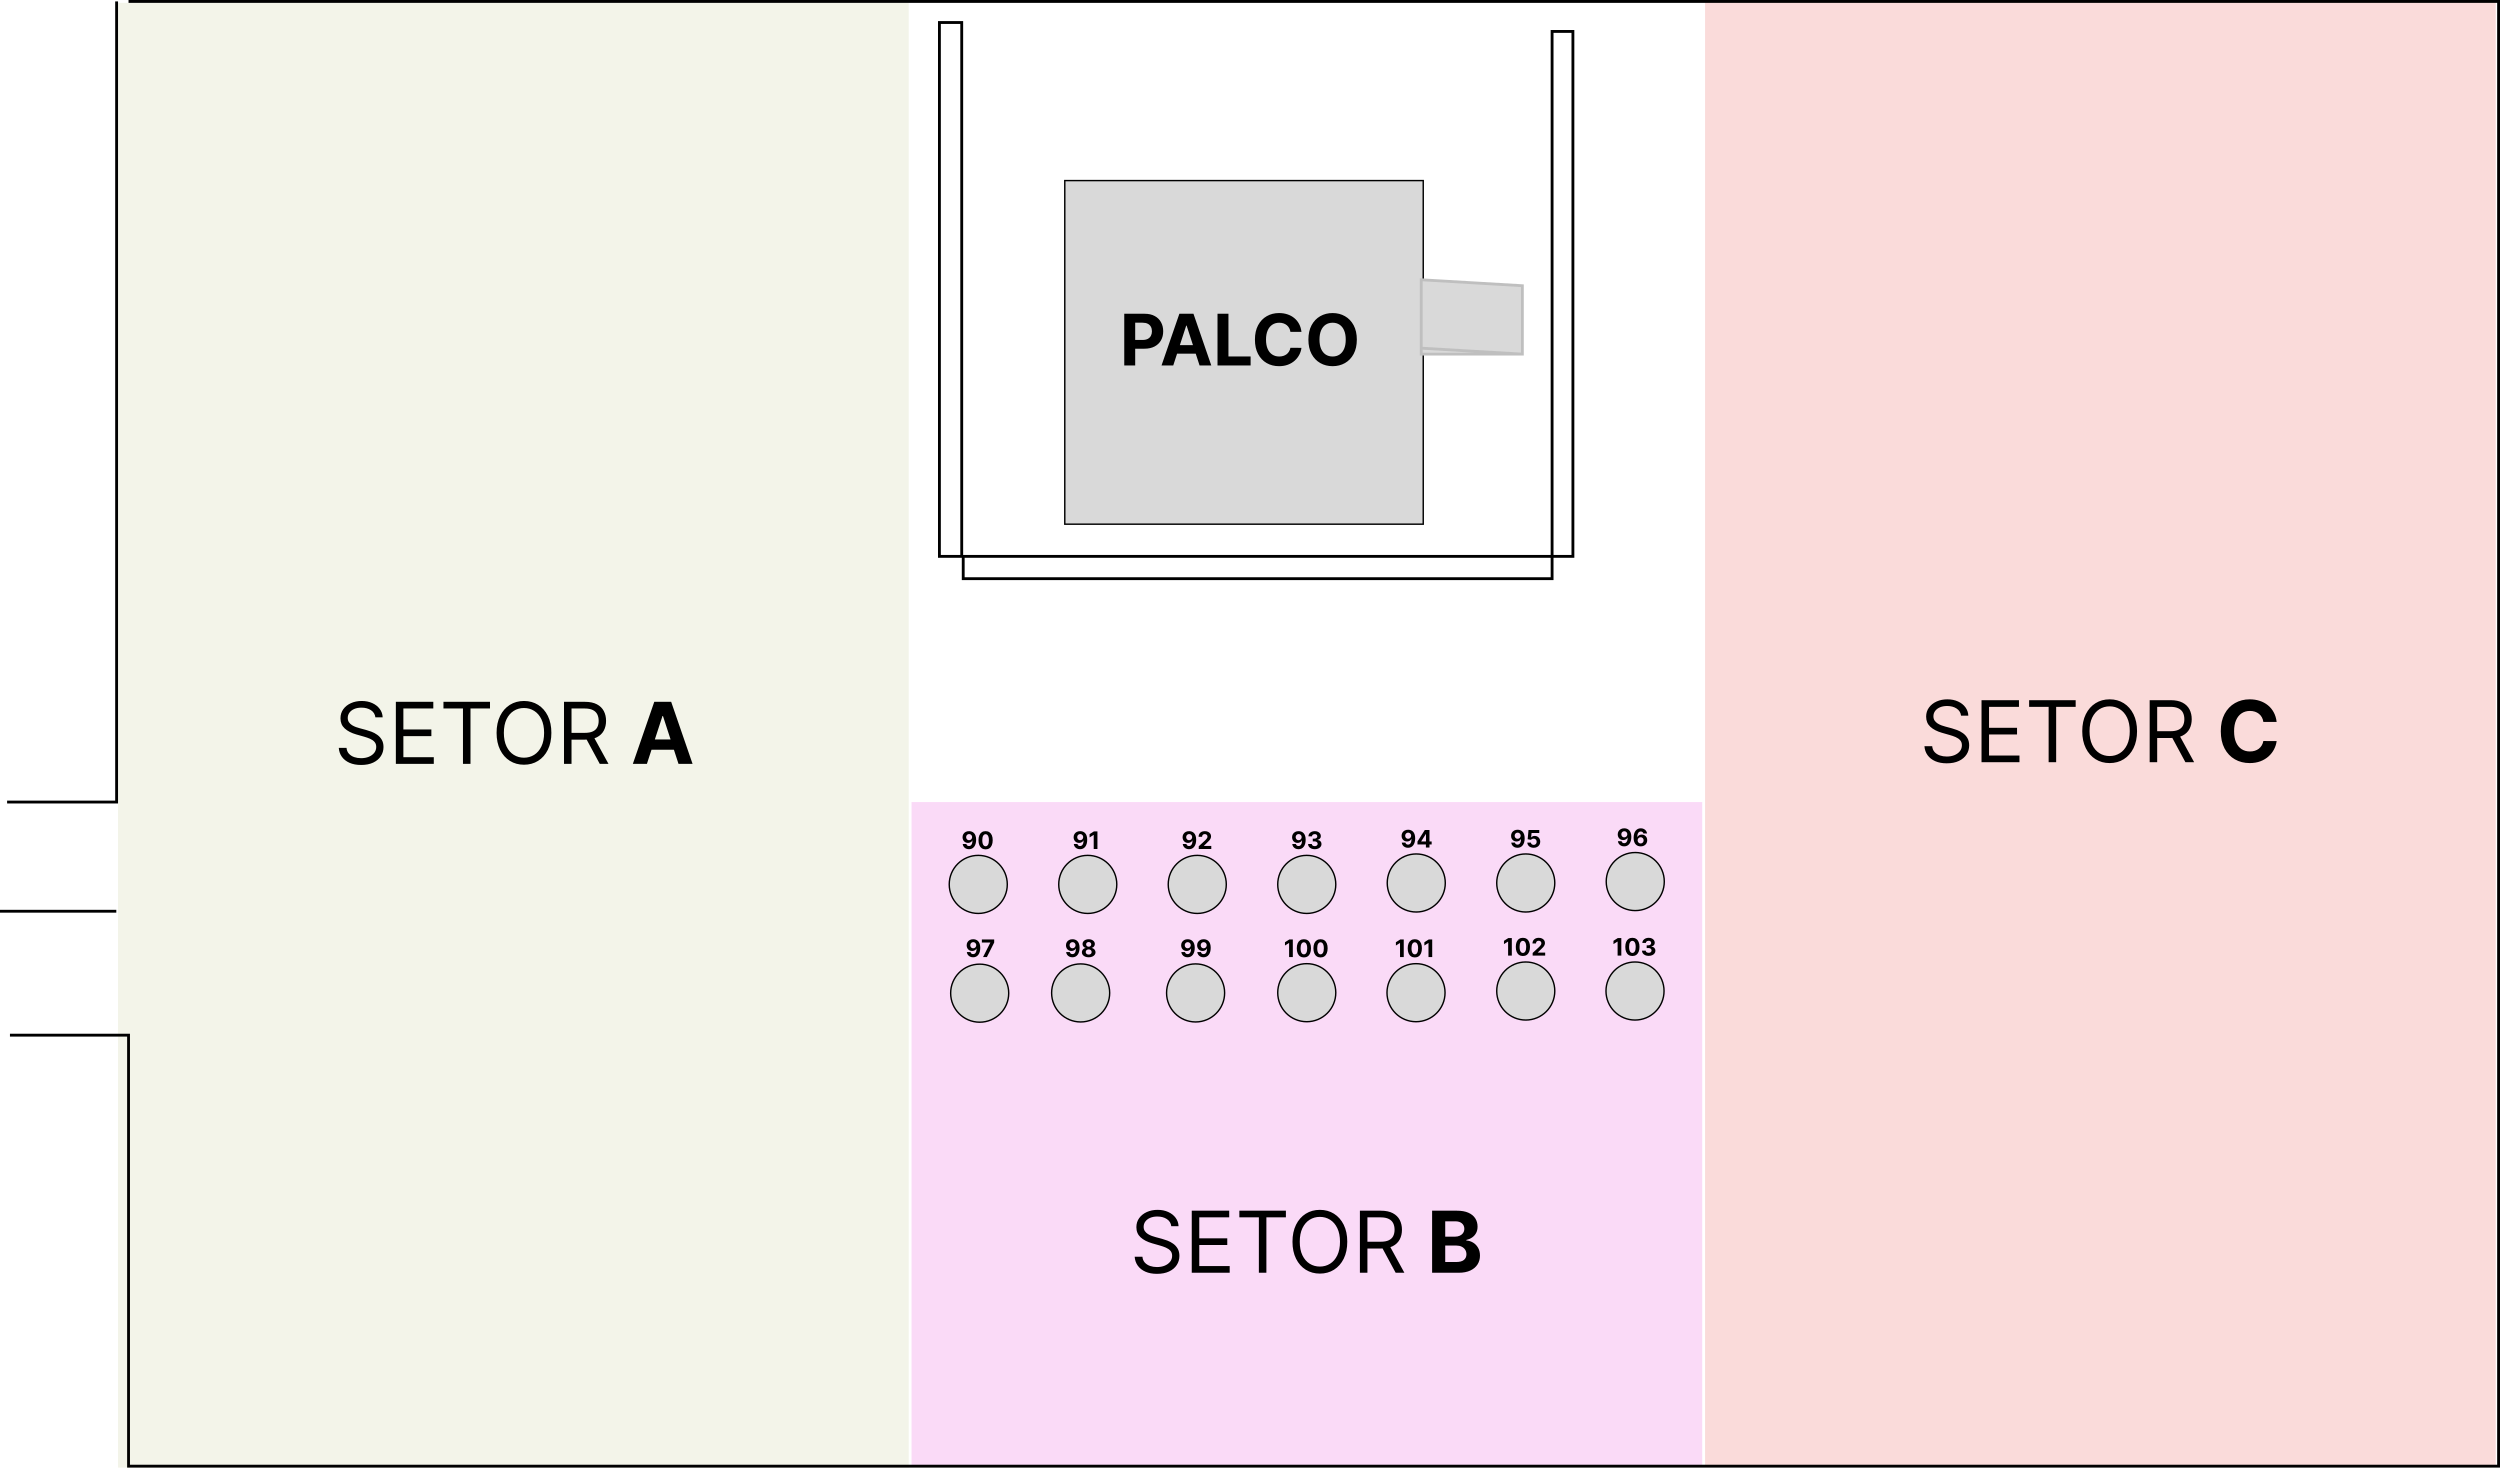<svg width="1758" height="1032" viewBox="0 0 1758 1032" fill="none" xmlns="http://www.w3.org/2000/svg">
<rect x="83" y="2" width="556" height="1030" fill="#B3B470" fill-opacity="0.15"/>
<rect x="641" y="564" width="556" height="467" fill="#E00BCD" fill-opacity="0.15"/>
<rect x="1199" y="1" width="556" height="1030" fill="#E0110B" fill-opacity="0.15"/>
<circle cx="687.914" cy="621.914" r="20.414" fill="#D9D9D9" stroke="black"/>
<circle cx="764.914" cy="621.914" r="20.414" fill="#D9D9D9" stroke="black"/>
<circle cx="841.914" cy="621.914" r="20.414" fill="#D9D9D9" stroke="black"/>
<circle cx="918.914" cy="621.914" r="20.414" fill="#D9D9D9" stroke="black"/>
<circle cx="995.914" cy="620.914" r="20.414" fill="#D9D9D9" stroke="black"/>
<circle cx="1072.91" cy="620.914" r="20.414" fill="#D9D9D9" stroke="black"/>
<circle cx="1149.91" cy="619.914" r="20.414" fill="#D9D9D9" stroke="black"/>
<circle cx="688.914" cy="698.4" r="20.414" fill="#D9D9D9" stroke="black"/>
<circle cx="759.914" cy="698.229" r="20.414" fill="#D9D9D9" stroke="black"/>
<circle cx="840.743" cy="698.229" r="20.414" fill="#D9D9D9" stroke="black"/>
<circle cx="918.914" cy="698.057" r="20.414" fill="#D9D9D9" stroke="black"/>
<circle cx="995.743" cy="698.057" r="20.414" fill="#D9D9D9" stroke="black"/>
<circle cx="1072.91" cy="696.886" r="20.414" fill="#D9D9D9" stroke="black"/>
<circle cx="1149.74" cy="696.886" r="20.414" fill="#D9D9D9" stroke="black"/>
<path d="M681.475 584.467C682.111 584.467 682.723 584.574 683.311 584.787C683.902 585.001 684.43 585.341 684.892 585.808C685.359 586.274 685.728 586.894 685.997 587.667C686.271 588.436 686.41 589.379 686.414 590.498C686.414 591.549 686.295 592.486 686.058 593.311C685.824 594.132 685.488 594.831 685.049 595.406C684.611 595.982 684.081 596.42 683.462 596.722C682.842 597.02 682.15 597.169 681.385 597.169C680.56 597.169 679.831 597.01 679.2 596.692C678.568 596.37 678.059 595.933 677.672 595.382C677.29 594.827 677.058 594.203 676.978 593.511H679.556C679.656 593.961 679.868 594.312 680.19 594.561C680.512 594.807 680.91 594.929 681.385 594.929C682.19 594.929 682.802 594.579 683.22 593.879C683.639 593.175 683.85 592.211 683.854 590.987H683.77C683.584 591.349 683.335 591.661 683.021 591.923C682.707 592.181 682.347 592.38 681.94 592.521C681.538 592.661 681.109 592.732 680.654 592.732C679.926 592.732 679.276 592.561 678.705 592.219C678.133 591.877 677.682 591.406 677.352 590.806C677.022 590.206 676.857 589.522 676.857 588.754C676.853 587.924 677.044 587.186 677.431 586.538C677.817 585.89 678.356 585.383 679.049 585.017C679.745 584.646 680.554 584.463 681.475 584.467ZM681.494 586.52C681.087 586.52 680.725 586.616 680.407 586.81C680.093 587.003 679.844 587.262 679.658 587.588C679.477 587.914 679.389 588.279 679.393 588.681C679.393 589.088 679.481 589.454 679.658 589.78C679.839 590.102 680.085 590.359 680.395 590.553C680.709 590.742 681.067 590.836 681.469 590.836C681.771 590.836 682.051 590.78 682.309 590.667C682.566 590.555 682.79 590.4 682.979 590.202C683.172 590.001 683.323 589.77 683.431 589.508C683.54 589.247 683.594 588.969 683.594 588.675C683.59 588.285 683.498 587.926 683.317 587.6C683.136 587.275 682.886 587.013 682.568 586.816C682.25 586.618 681.892 586.52 681.494 586.52ZM693.072 597.272C692.034 597.268 691.141 597.012 690.392 596.505C689.647 595.998 689.074 595.263 688.672 594.301C688.273 593.34 688.076 592.183 688.08 590.83C688.08 589.482 688.279 588.333 688.678 587.383C689.08 586.433 689.654 585.711 690.398 585.216C691.147 584.717 692.038 584.467 693.072 584.467C694.107 584.467 694.996 584.717 695.741 585.216C696.489 585.715 697.065 586.439 697.467 587.389C697.87 588.335 698.069 589.482 698.065 590.83C698.065 592.187 697.864 593.346 697.461 594.308C697.063 595.269 696.491 596.004 695.747 596.511C695.002 597.018 694.111 597.272 693.072 597.272ZM693.072 595.104C693.781 595.104 694.346 594.748 694.769 594.036C695.191 593.324 695.401 592.255 695.397 590.83C695.397 589.893 695.3 589.112 695.107 588.488C694.918 587.864 694.648 587.395 694.298 587.081C693.952 586.767 693.543 586.61 693.072 586.61C692.368 586.61 691.805 586.963 691.382 587.667C690.96 588.371 690.746 589.426 690.742 590.83C690.742 591.78 690.837 592.573 691.026 593.209C691.219 593.841 691.491 594.316 691.841 594.634C692.191 594.947 692.602 595.104 693.072 595.104Z" fill="black"/>
<path d="M759.584 584.467C760.22 584.467 760.832 584.574 761.419 584.787C762.011 585.001 762.538 585.341 763.001 585.808C763.468 586.274 763.836 586.894 764.106 587.667C764.379 588.436 764.518 589.379 764.522 590.498C764.522 591.549 764.404 592.486 764.166 593.311C763.933 594.132 763.597 594.831 763.158 595.406C762.719 595.982 762.19 596.42 761.57 596.722C760.95 597.02 760.258 597.169 759.494 597.169C758.669 597.169 757.94 597.01 757.308 596.692C756.676 596.37 756.167 595.933 755.781 595.382C755.399 594.827 755.167 594.203 755.087 593.511H757.664C757.765 593.961 757.976 594.312 758.298 594.561C758.62 594.807 759.019 594.929 759.494 594.929C760.299 594.929 760.91 594.579 761.329 593.879C761.747 593.175 761.959 592.211 761.963 590.987H761.878C761.693 591.349 761.444 591.661 761.13 591.923C760.816 592.181 760.455 592.38 760.049 592.521C759.647 592.661 759.218 592.732 758.763 592.732C758.035 592.732 757.385 592.561 756.813 592.219C756.242 591.877 755.791 591.406 755.461 590.806C755.131 590.206 754.966 589.522 754.966 588.754C754.962 587.924 755.153 587.186 755.539 586.538C755.926 585.89 756.465 585.383 757.157 585.017C757.854 584.646 758.663 584.463 759.584 584.467ZM759.602 586.52C759.196 586.52 758.834 586.616 758.516 586.81C758.202 587.003 757.952 587.262 757.767 587.588C757.586 587.914 757.497 588.279 757.501 588.681C757.501 589.088 757.59 589.454 757.767 589.78C757.948 590.102 758.194 590.359 758.504 590.553C758.817 590.742 759.176 590.836 759.578 590.836C759.88 590.836 760.16 590.78 760.417 590.667C760.675 590.555 760.898 590.4 761.087 590.202C761.281 590.001 761.431 589.77 761.54 589.508C761.649 589.247 761.703 588.969 761.703 588.675C761.699 588.285 761.607 587.926 761.425 587.6C761.244 587.275 760.995 587.013 760.677 586.816C760.359 586.618 760.001 586.52 759.602 586.52ZM771.712 584.636V597H769.098V587.118H769.026L766.195 588.892V586.574L769.255 584.636H771.712Z" fill="black"/>
<path d="M836.207 584.467C836.843 584.467 837.455 584.574 838.042 584.787C838.634 585.001 839.161 585.341 839.624 585.808C840.091 586.274 840.459 586.894 840.729 587.667C841.002 588.436 841.141 589.379 841.145 590.498C841.145 591.549 841.026 592.486 840.789 593.311C840.556 594.132 840.219 594.831 839.781 595.406C839.342 595.982 838.813 596.42 838.193 596.722C837.573 597.02 836.881 597.169 836.116 597.169C835.291 597.169 834.563 597.01 833.931 596.692C833.299 596.37 832.79 595.933 832.404 595.382C832.021 594.827 831.79 594.203 831.709 593.511H834.287C834.388 593.961 834.599 594.312 834.921 594.561C835.243 594.807 835.641 594.929 836.116 594.929C836.921 594.929 837.533 594.579 837.952 593.879C838.37 593.175 838.581 592.211 838.585 590.987H838.501C838.316 591.349 838.066 591.661 837.752 591.923C837.438 592.181 837.078 592.38 836.672 592.521C836.269 592.661 835.841 592.732 835.386 592.732C834.657 592.732 834.007 592.561 833.436 592.219C832.864 591.877 832.414 591.406 832.084 590.806C831.754 590.206 831.589 589.522 831.589 588.754C831.585 587.924 831.776 587.186 832.162 586.538C832.549 585.89 833.088 585.383 833.78 585.017C834.476 584.646 835.285 584.463 836.207 584.467ZM836.225 586.52C835.819 586.52 835.456 586.616 835.138 586.81C834.824 587.003 834.575 587.262 834.39 587.588C834.209 587.914 834.12 588.279 834.124 588.681C834.124 589.088 834.213 589.454 834.39 589.78C834.571 590.102 834.816 590.359 835.126 590.553C835.44 590.742 835.798 590.836 836.201 590.836C836.503 590.836 836.782 590.78 837.04 590.667C837.298 590.555 837.521 590.4 837.71 590.202C837.903 590.001 838.054 589.77 838.163 589.508C838.272 589.247 838.326 588.969 838.326 588.675C838.322 588.285 838.229 587.926 838.048 587.6C837.867 587.275 837.618 587.013 837.3 586.816C836.982 586.618 836.623 586.52 836.225 586.52ZM842.956 597V595.116L847.357 591.042C847.731 590.679 848.045 590.353 848.299 590.064C848.556 589.774 848.752 589.49 848.884 589.212C849.017 588.931 849.084 588.627 849.084 588.301C849.084 587.939 849.001 587.627 848.836 587.365C848.671 587.099 848.446 586.896 848.16 586.755C847.874 586.61 847.55 586.538 847.188 586.538C846.81 586.538 846.48 586.614 846.198 586.767C845.916 586.92 845.699 587.14 845.546 587.425C845.393 587.711 845.317 588.051 845.317 588.446H842.835C842.835 587.637 843.019 586.934 843.385 586.339C843.751 585.743 844.264 585.282 844.924 584.956C845.584 584.63 846.345 584.467 847.206 584.467C848.092 584.467 848.862 584.624 849.518 584.938C850.178 585.248 850.692 585.679 851.058 586.23C851.424 586.781 851.607 587.413 851.607 588.126C851.607 588.593 851.515 589.053 851.329 589.508C851.148 589.963 850.824 590.468 850.358 591.023C849.891 591.575 849.233 592.237 848.383 593.01L846.578 594.778V594.863H851.77V597H842.956Z" fill="black"/>
<path d="M913.207 584.467C913.843 584.467 914.455 584.574 915.042 584.787C915.634 585.001 916.161 585.341 916.624 585.808C917.091 586.274 917.459 586.894 917.729 587.667C918.002 588.436 918.141 589.379 918.145 590.498C918.145 591.549 918.026 592.486 917.789 593.311C917.556 594.132 917.219 594.831 916.781 595.406C916.342 595.982 915.813 596.42 915.193 596.722C914.573 597.02 913.881 597.169 913.116 597.169C912.291 597.169 911.563 597.01 910.931 596.692C910.299 596.37 909.79 595.933 909.404 595.382C909.021 594.827 908.79 594.203 908.709 593.511H911.287C911.388 593.961 911.599 594.312 911.921 594.561C912.243 594.807 912.641 594.929 913.116 594.929C913.921 594.929 914.533 594.579 914.952 593.879C915.37 593.175 915.581 592.211 915.585 590.987H915.501C915.316 591.349 915.066 591.661 914.752 591.923C914.438 592.181 914.078 592.38 913.672 592.521C913.269 592.661 912.841 592.732 912.386 592.732C911.657 592.732 911.007 592.561 910.436 592.219C909.864 591.877 909.414 591.406 909.084 590.806C908.754 590.206 908.589 589.522 908.589 588.754C908.585 587.924 908.776 587.186 909.162 586.538C909.549 585.89 910.088 585.383 910.78 585.017C911.476 584.646 912.285 584.463 913.207 584.467ZM913.225 586.52C912.819 586.52 912.456 586.616 912.138 586.81C911.824 587.003 911.575 587.262 911.39 587.588C911.209 587.914 911.12 588.279 911.124 588.681C911.124 589.088 911.213 589.454 911.39 589.78C911.571 590.102 911.816 590.359 912.126 590.553C912.44 590.742 912.798 590.836 913.201 590.836C913.503 590.836 913.782 590.78 914.04 590.667C914.298 590.555 914.521 590.4 914.71 590.202C914.903 590.001 915.054 589.77 915.163 589.508C915.272 589.247 915.326 588.969 915.326 588.675C915.322 588.285 915.229 587.926 915.048 587.6C914.867 587.275 914.618 587.013 914.3 586.816C913.982 586.618 913.623 586.52 913.225 586.52ZM924.526 597.169C923.625 597.169 922.822 597.014 922.117 596.704C921.417 596.39 920.864 595.96 920.457 595.412C920.055 594.861 919.848 594.225 919.835 593.505H922.468C922.484 593.806 922.582 594.072 922.763 594.301C922.949 594.527 923.194 594.702 923.5 594.827C923.806 594.951 924.15 595.014 924.532 595.014C924.931 595.014 925.283 594.943 925.589 594.803C925.895 594.662 926.134 594.467 926.307 594.217C926.48 593.967 926.567 593.68 926.567 593.354C926.567 593.024 926.474 592.732 926.289 592.478C926.108 592.221 925.846 592.02 925.504 591.875C925.166 591.73 924.764 591.657 924.297 591.657H923.144V589.738H924.297C924.691 589.738 925.039 589.669 925.341 589.532C925.647 589.395 925.884 589.206 926.054 588.965C926.223 588.719 926.307 588.434 926.307 588.108C926.307 587.798 926.233 587.526 926.084 587.293C925.939 587.055 925.734 586.87 925.468 586.737C925.206 586.604 924.9 586.538 924.55 586.538C924.196 586.538 923.872 586.602 923.578 586.731C923.285 586.856 923.049 587.035 922.872 587.268C922.695 587.502 922.6 587.776 922.588 588.089H920.083C920.095 587.377 920.298 586.749 920.693 586.206C921.087 585.663 921.618 585.238 922.286 584.932C922.959 584.622 923.717 584.467 924.562 584.467C925.416 584.467 926.162 584.622 926.802 584.932C927.442 585.242 927.939 585.661 928.293 586.188C928.651 586.711 928.829 587.299 928.824 587.951C928.829 588.643 928.613 589.22 928.179 589.683C927.748 590.146 927.186 590.44 926.494 590.565V590.661C927.404 590.778 928.096 591.094 928.571 591.609C929.05 592.12 929.287 592.76 929.283 593.529C929.287 594.233 929.084 594.859 928.674 595.406C928.267 595.954 927.706 596.384 926.989 596.698C926.273 597.012 925.452 597.169 924.526 597.169Z" fill="black"/>
<path d="M990.207 583.467C990.843 583.467 991.455 583.574 992.042 583.787C992.634 584.001 993.161 584.341 993.624 584.808C994.091 585.274 994.459 585.894 994.729 586.667C995.002 587.436 995.141 588.379 995.145 589.498C995.145 590.549 995.026 591.486 994.789 592.311C994.556 593.132 994.219 593.831 993.781 594.406C993.342 594.982 992.813 595.42 992.193 595.722C991.573 596.02 990.881 596.169 990.116 596.169C989.291 596.169 988.563 596.01 987.931 595.692C987.299 595.37 986.79 594.933 986.404 594.382C986.021 593.827 985.79 593.203 985.709 592.511H988.287C988.388 592.961 988.599 593.312 988.921 593.561C989.243 593.807 989.641 593.929 990.116 593.929C990.921 593.929 991.533 593.579 991.952 592.879C992.37 592.175 992.581 591.211 992.585 589.987H992.501C992.316 590.349 992.066 590.661 991.752 590.923C991.438 591.181 991.078 591.38 990.672 591.521C990.269 591.661 989.841 591.732 989.386 591.732C988.657 591.732 988.007 591.561 987.436 591.219C986.864 590.877 986.414 590.406 986.084 589.806C985.754 589.206 985.589 588.522 985.589 587.754C985.585 586.924 985.776 586.186 986.162 585.538C986.549 584.89 987.088 584.383 987.78 584.017C988.476 583.646 989.285 583.463 990.207 583.467ZM990.225 585.52C989.819 585.52 989.456 585.616 989.138 585.81C988.824 586.003 988.575 586.262 988.39 586.588C988.209 586.914 988.12 587.279 988.124 587.681C988.124 588.088 988.213 588.454 988.39 588.78C988.571 589.102 988.816 589.359 989.126 589.553C989.44 589.742 989.798 589.836 990.201 589.836C990.503 589.836 990.782 589.78 991.04 589.667C991.298 589.555 991.521 589.4 991.71 589.202C991.903 589.001 992.054 588.77 992.163 588.508C992.272 588.247 992.326 587.969 992.326 587.675C992.322 587.285 992.229 586.926 992.048 586.6C991.867 586.275 991.618 586.013 991.3 585.816C990.982 585.618 990.623 585.52 990.225 585.52ZM996.769 593.827V591.768L1001.93 583.636H1003.71V586.486H1002.66L999.401 591.635V591.732H1006.74V593.827H996.769ZM1002.7 596V593.199L1002.75 592.287V583.636H1005.2V596H1002.7Z" fill="black"/>
<path d="M1067.21 583.467C1067.84 583.467 1068.45 583.574 1069.04 583.787C1069.63 584.001 1070.16 584.341 1070.62 584.808C1071.09 585.274 1071.46 585.894 1071.73 586.667C1072 587.436 1072.14 588.379 1072.15 589.498C1072.15 590.549 1072.03 591.486 1071.79 592.311C1071.56 593.132 1071.22 593.831 1070.78 594.406C1070.34 594.982 1069.81 595.42 1069.19 595.722C1068.57 596.02 1067.88 596.169 1067.12 596.169C1066.29 596.169 1065.56 596.01 1064.93 595.692C1064.3 595.37 1063.79 594.933 1063.4 594.382C1063.02 593.827 1062.79 593.203 1062.71 592.511H1065.29C1065.39 592.961 1065.6 593.312 1065.92 593.561C1066.24 593.807 1066.64 593.929 1067.12 593.929C1067.92 593.929 1068.53 593.579 1068.95 592.879C1069.37 592.175 1069.58 591.211 1069.59 589.987H1069.5C1069.32 590.349 1069.07 590.661 1068.75 590.923C1068.44 591.181 1068.08 591.38 1067.67 591.521C1067.27 591.661 1066.84 591.732 1066.39 591.732C1065.66 591.732 1065.01 591.561 1064.44 591.219C1063.86 590.877 1063.41 590.406 1063.08 589.806C1062.75 589.206 1062.59 588.522 1062.59 587.754C1062.58 586.924 1062.78 586.186 1063.16 585.538C1063.55 584.89 1064.09 584.383 1064.78 584.017C1065.48 583.646 1066.29 583.463 1067.21 583.467ZM1067.23 585.52C1066.82 585.52 1066.46 585.616 1066.14 585.81C1065.82 586.003 1065.57 586.262 1065.39 586.588C1065.21 586.914 1065.12 587.279 1065.12 587.681C1065.12 588.088 1065.21 588.454 1065.39 588.78C1065.57 589.102 1065.82 589.359 1066.13 589.553C1066.44 589.742 1066.8 589.836 1067.2 589.836C1067.5 589.836 1067.78 589.78 1068.04 589.667C1068.3 589.555 1068.52 589.4 1068.71 589.202C1068.9 589.001 1069.05 588.77 1069.16 588.508C1069.27 588.247 1069.33 587.969 1069.33 587.675C1069.32 587.285 1069.23 586.926 1069.05 586.6C1068.87 586.275 1068.62 586.013 1068.3 585.816C1067.98 585.618 1067.62 585.52 1067.23 585.52ZM1078.47 596.169C1077.62 596.169 1076.86 596.012 1076.19 595.698C1075.53 595.384 1075 594.952 1074.61 594.4C1074.22 593.849 1074.01 593.217 1074 592.505H1076.53C1076.56 592.984 1076.76 593.372 1077.14 593.67C1077.51 593.968 1077.96 594.116 1078.47 594.116C1078.88 594.116 1079.24 594.026 1079.56 593.845C1079.88 593.66 1080.12 593.404 1080.3 593.078C1080.48 592.748 1080.57 592.37 1080.57 591.943C1080.57 591.509 1080.48 591.126 1080.3 590.796C1080.11 590.466 1079.86 590.209 1079.54 590.023C1079.22 589.838 1078.85 589.744 1078.44 589.74C1078.07 589.74 1077.72 589.814 1077.38 589.963C1077.04 590.112 1076.78 590.315 1076.59 590.573L1074.26 590.156L1074.85 583.636H1082.41V585.773H1077L1076.68 588.87H1076.76C1076.97 588.565 1077.3 588.311 1077.74 588.11C1078.18 587.908 1078.67 587.808 1079.21 587.808C1079.96 587.808 1080.62 587.983 1081.21 588.333C1081.79 588.683 1082.25 589.164 1082.59 589.776C1082.93 590.384 1083.09 591.084 1083.09 591.877C1083.09 592.71 1082.9 593.45 1082.51 594.098C1082.12 594.742 1081.58 595.249 1080.89 595.62C1080.19 595.986 1079.39 596.169 1078.47 596.169Z" fill="black"/>
<path d="M1142.21 582.467C1142.84 582.467 1143.45 582.574 1144.04 582.787C1144.63 583.001 1145.16 583.341 1145.62 583.808C1146.09 584.274 1146.46 584.894 1146.73 585.667C1147 586.436 1147.14 587.379 1147.15 588.498C1147.15 589.549 1147.03 590.486 1146.79 591.311C1146.56 592.132 1146.22 592.831 1145.78 593.406C1145.34 593.982 1144.81 594.42 1144.19 594.722C1143.57 595.02 1142.88 595.169 1142.12 595.169C1141.29 595.169 1140.56 595.01 1139.93 594.692C1139.3 594.37 1138.79 593.933 1138.4 593.382C1138.02 592.827 1137.79 592.203 1137.71 591.511H1140.29C1140.39 591.961 1140.6 592.312 1140.92 592.561C1141.24 592.807 1141.64 592.929 1142.12 592.929C1142.92 592.929 1143.53 592.579 1143.95 591.879C1144.37 591.175 1144.58 590.211 1144.59 588.987H1144.5C1144.32 589.349 1144.07 589.661 1143.75 589.923C1143.44 590.181 1143.08 590.38 1142.67 590.521C1142.27 590.661 1141.84 590.732 1141.39 590.732C1140.66 590.732 1140.01 590.561 1139.44 590.219C1138.86 589.877 1138.41 589.406 1138.08 588.806C1137.75 588.206 1137.59 587.522 1137.59 586.754C1137.58 585.924 1137.78 585.186 1138.16 584.538C1138.55 583.89 1139.09 583.383 1139.78 583.017C1140.48 582.646 1141.29 582.463 1142.21 582.467ZM1142.23 584.52C1141.82 584.52 1141.46 584.616 1141.14 584.81C1140.82 585.003 1140.57 585.262 1140.39 585.588C1140.21 585.914 1140.12 586.279 1140.12 586.681C1140.12 587.088 1140.21 587.454 1140.39 587.78C1140.57 588.102 1140.82 588.359 1141.13 588.553C1141.44 588.742 1141.8 588.836 1142.2 588.836C1142.5 588.836 1142.78 588.78 1143.04 588.667C1143.3 588.555 1143.52 588.4 1143.71 588.202C1143.9 588.001 1144.05 587.77 1144.16 587.508C1144.27 587.247 1144.33 586.969 1144.33 586.675C1144.32 586.285 1144.23 585.926 1144.05 585.6C1143.87 585.275 1143.62 585.013 1143.3 584.816C1142.98 584.618 1142.62 584.52 1142.23 584.52ZM1153.7 595.169C1153.07 595.165 1152.45 595.058 1151.86 594.849C1151.27 594.64 1150.75 594.3 1150.28 593.829C1149.81 593.358 1149.44 592.734 1149.17 591.957C1148.9 591.181 1148.76 590.227 1148.76 589.096C1148.77 588.058 1148.89 587.13 1149.12 586.313C1149.36 585.492 1149.69 584.796 1150.13 584.224C1150.58 583.653 1151.11 583.218 1151.72 582.92C1152.34 582.618 1153.03 582.467 1153.79 582.467C1154.62 582.467 1155.35 582.628 1155.98 582.95C1156.61 583.268 1157.12 583.701 1157.5 584.248C1157.88 584.796 1158.12 585.409 1158.2 586.089H1155.62C1155.52 585.659 1155.31 585.321 1154.99 585.075C1154.67 584.83 1154.27 584.707 1153.79 584.707C1152.99 584.707 1152.38 585.057 1151.96 585.757C1151.54 586.458 1151.33 587.41 1151.32 588.613H1151.41C1151.59 588.247 1151.84 587.935 1152.16 587.677C1152.47 587.416 1152.83 587.216 1153.24 587.08C1153.64 586.939 1154.07 586.868 1154.52 586.868C1155.25 586.868 1155.91 587.041 1156.48 587.387C1157.05 587.73 1157.5 588.2 1157.83 588.8C1158.16 589.4 1158.33 590.086 1158.33 590.859C1158.33 591.696 1158.13 592.44 1157.74 593.092C1157.35 593.744 1156.81 594.255 1156.12 594.626C1155.42 594.992 1154.62 595.173 1153.7 595.169ZM1153.69 593.116C1154.09 593.116 1154.45 593.02 1154.77 592.827C1155.09 592.634 1155.34 592.372 1155.52 592.042C1155.7 591.712 1155.79 591.342 1155.79 590.931C1155.79 590.521 1155.7 590.152 1155.52 589.826C1155.34 589.5 1155.1 589.241 1154.78 589.048C1154.47 588.854 1154.11 588.758 1153.71 588.758C1153.41 588.758 1153.13 588.814 1152.87 588.927C1152.61 589.04 1152.39 589.196 1152.2 589.398C1152.01 589.599 1151.86 589.832 1151.75 590.098C1151.64 590.36 1151.59 590.639 1151.59 590.937C1151.59 591.336 1151.68 591.7 1151.86 592.03C1152.05 592.36 1152.29 592.623 1152.61 592.821C1152.93 593.018 1153.29 593.116 1153.69 593.116Z" fill="black"/>
<path d="M684.378 660.467C685.014 660.467 685.626 660.574 686.214 660.787C686.805 661.001 687.332 661.341 687.795 661.808C688.262 662.274 688.63 662.894 688.9 663.667C689.174 664.436 689.313 665.379 689.317 666.498C689.317 667.549 689.198 668.486 688.96 669.311C688.727 670.132 688.391 670.831 687.952 671.406C687.514 671.982 686.984 672.42 686.364 672.722C685.745 673.02 685.052 673.169 684.288 673.169C683.463 673.169 682.734 673.01 682.102 672.692C681.471 672.37 680.961 671.933 680.575 671.382C680.193 670.827 679.961 670.203 679.881 669.511H682.459C682.559 669.961 682.77 670.312 683.092 670.561C683.414 670.807 683.813 670.929 684.288 670.929C685.093 670.929 685.704 670.579 686.123 669.879C686.542 669.175 686.753 668.211 686.757 666.987H686.672C686.487 667.349 686.238 667.661 685.924 667.923C685.61 668.181 685.25 668.38 684.843 668.521C684.441 668.661 684.012 668.732 683.557 668.732C682.829 668.732 682.179 668.561 681.607 668.219C681.036 667.877 680.585 667.406 680.255 666.806C679.925 666.206 679.76 665.522 679.76 664.754C679.756 663.924 679.947 663.186 680.334 662.538C680.72 661.89 681.259 661.383 681.951 661.017C682.648 660.646 683.457 660.463 684.378 660.467ZM684.396 662.52C683.99 662.52 683.628 662.616 683.31 662.81C682.996 663.003 682.746 663.262 682.561 663.588C682.38 663.914 682.292 664.279 682.296 664.681C682.296 665.088 682.384 665.454 682.561 665.78C682.742 666.102 682.988 666.359 683.298 666.553C683.612 666.742 683.97 666.836 684.372 666.836C684.674 666.836 684.954 666.78 685.211 666.667C685.469 666.555 685.692 666.4 685.882 666.202C686.075 666.001 686.226 665.77 686.334 665.508C686.443 665.247 686.497 664.969 686.497 664.675C686.493 664.285 686.401 663.926 686.22 663.6C686.038 663.275 685.789 663.013 685.471 662.816C685.153 662.618 684.795 662.52 684.396 662.52ZM691.285 673L696.41 662.858V662.773H690.439V660.636H699.114V662.804L693.983 673H691.285Z" fill="black"/>
<path d="M754.207 660.467C754.843 660.467 755.455 660.574 756.042 660.787C756.634 661.001 757.161 661.341 757.624 661.808C758.091 662.274 758.459 662.894 758.729 663.667C759.002 664.436 759.141 665.379 759.145 666.498C759.145 667.549 759.026 668.486 758.789 669.311C758.556 670.132 758.219 670.831 757.781 671.406C757.342 671.982 756.813 672.42 756.193 672.722C755.573 673.02 754.881 673.169 754.116 673.169C753.291 673.169 752.563 673.01 751.931 672.692C751.299 672.37 750.79 671.933 750.404 671.382C750.021 670.827 749.79 670.203 749.709 669.511H752.287C752.388 669.961 752.599 670.312 752.921 670.561C753.243 670.807 753.641 670.929 754.116 670.929C754.921 670.929 755.533 670.579 755.952 669.879C756.37 669.175 756.581 668.211 756.585 666.987H756.501C756.316 667.349 756.066 667.661 755.752 667.923C755.438 668.181 755.078 668.38 754.672 668.521C754.269 668.661 753.841 668.732 753.386 668.732C752.657 668.732 752.007 668.561 751.436 668.219C750.864 667.877 750.414 667.406 750.084 666.806C749.754 666.206 749.589 665.522 749.589 664.754C749.585 663.924 749.776 663.186 750.162 662.538C750.549 661.89 751.088 661.383 751.78 661.017C752.476 660.646 753.285 660.463 754.207 660.467ZM754.225 662.52C753.819 662.52 753.456 662.616 753.138 662.81C752.824 663.003 752.575 663.262 752.39 663.588C752.209 663.914 752.12 664.279 752.124 664.681C752.124 665.088 752.213 665.454 752.39 665.78C752.571 666.102 752.816 666.359 753.126 666.553C753.44 666.742 753.798 666.836 754.201 666.836C754.503 666.836 754.782 666.78 755.04 666.667C755.298 666.555 755.521 666.4 755.71 666.202C755.903 666.001 756.054 665.77 756.163 665.508C756.272 665.247 756.326 664.969 756.326 664.675C756.322 664.285 756.229 663.926 756.048 663.6C755.867 663.275 755.618 663.013 755.3 662.816C754.982 662.618 754.623 662.52 754.225 662.52ZM765.568 673.169C764.639 673.169 763.812 673.018 763.087 672.716C762.367 672.41 761.801 671.994 761.391 671.467C760.98 670.939 760.775 670.342 760.775 669.674C760.775 669.158 760.892 668.686 761.125 668.255C761.363 667.82 761.685 667.46 762.091 667.174C762.498 666.885 762.952 666.699 763.456 666.619V666.534C762.795 666.402 762.26 666.082 761.85 665.575C761.439 665.063 761.234 664.47 761.234 663.794C761.234 663.154 761.421 662.584 761.795 662.085C762.17 661.582 762.683 661.188 763.335 660.902C763.991 660.612 764.735 660.467 765.568 660.467C766.402 660.467 767.144 660.612 767.796 660.902C768.452 661.192 768.967 661.588 769.342 662.091C769.716 662.59 769.905 663.158 769.909 663.794C769.905 664.474 769.696 665.067 769.281 665.575C768.867 666.082 768.335 666.402 767.687 666.534V666.619C768.182 666.699 768.631 666.885 769.034 667.174C769.44 667.46 769.762 667.82 770 668.255C770.241 668.686 770.364 669.158 770.368 669.674C770.364 670.342 770.157 670.939 769.746 671.467C769.335 671.994 768.768 672.41 768.044 672.716C767.323 673.018 766.498 673.169 765.568 673.169ZM765.568 671.249C765.983 671.249 766.345 671.175 766.655 671.026C766.965 670.873 767.206 670.664 767.38 670.398C767.557 670.128 767.645 669.819 767.645 669.468C767.645 669.11 767.555 668.794 767.373 668.521C767.192 668.243 766.947 668.026 766.637 667.869C766.327 667.708 765.971 667.627 765.568 667.627C765.17 667.627 764.814 667.708 764.5 667.869C764.186 668.026 763.938 668.243 763.757 668.521C763.58 668.794 763.492 669.11 763.492 669.468C763.492 669.819 763.578 670.128 763.751 670.398C763.924 670.664 764.168 670.873 764.482 671.026C764.796 671.175 765.158 671.249 765.568 671.249ZM765.568 665.725C765.915 665.725 766.222 665.655 766.492 665.514C766.762 665.373 766.973 665.178 767.126 664.929C767.279 664.679 767.355 664.391 767.355 664.065C767.355 663.743 767.279 663.462 767.126 663.22C766.973 662.975 766.764 662.783 766.498 662.647C766.233 662.506 765.923 662.435 765.568 662.435C765.218 662.435 764.908 662.506 764.639 662.647C764.369 662.783 764.158 662.975 764.005 663.22C763.856 663.462 763.782 663.743 763.782 664.065C763.782 664.391 763.858 664.679 764.011 664.929C764.164 665.178 764.375 665.373 764.645 665.514C764.914 665.655 765.222 665.725 765.568 665.725Z" fill="black"/>
<path d="M835.207 660.467C835.843 660.467 836.455 660.574 837.042 660.787C837.634 661.001 838.161 661.341 838.624 661.808C839.091 662.274 839.459 662.894 839.729 663.667C840.002 664.436 840.141 665.379 840.145 666.498C840.145 667.549 840.026 668.486 839.789 669.311C839.556 670.132 839.219 670.831 838.781 671.406C838.342 671.982 837.813 672.42 837.193 672.722C836.573 673.02 835.881 673.169 835.116 673.169C834.291 673.169 833.563 673.01 832.931 672.692C832.299 672.37 831.79 671.933 831.404 671.382C831.021 670.827 830.79 670.203 830.709 669.511H833.287C833.388 669.961 833.599 670.312 833.921 670.561C834.243 670.807 834.641 670.929 835.116 670.929C835.921 670.929 836.533 670.579 836.952 669.879C837.37 669.175 837.581 668.211 837.585 666.987H837.501C837.316 667.349 837.066 667.661 836.752 667.923C836.438 668.181 836.078 668.38 835.672 668.521C835.269 668.661 834.841 668.732 834.386 668.732C833.657 668.732 833.007 668.561 832.436 668.219C831.864 667.877 831.414 667.406 831.084 666.806C830.754 666.206 830.589 665.522 830.589 664.754C830.585 663.924 830.776 663.186 831.162 662.538C831.549 661.89 832.088 661.383 832.78 661.017C833.476 660.646 834.285 660.463 835.207 660.467ZM835.225 662.52C834.819 662.52 834.456 662.616 834.138 662.81C833.824 663.003 833.575 663.262 833.39 663.588C833.209 663.914 833.12 664.279 833.124 664.681C833.124 665.088 833.213 665.454 833.39 665.78C833.571 666.102 833.816 666.359 834.126 666.553C834.44 666.742 834.798 666.836 835.201 666.836C835.503 666.836 835.782 666.78 836.04 666.667C836.298 666.555 836.521 666.4 836.71 666.202C836.903 666.001 837.054 665.77 837.163 665.508C837.272 665.247 837.326 664.969 837.326 664.675C837.322 664.285 837.229 663.926 837.048 663.6C836.867 663.275 836.618 663.013 836.3 662.816C835.982 662.618 835.623 662.52 835.225 662.52ZM846.43 660.467C847.065 660.467 847.677 660.574 848.265 660.787C848.856 661.001 849.384 661.341 849.847 661.808C850.313 662.274 850.682 662.894 850.951 663.667C851.225 664.436 851.364 665.379 851.368 666.498C851.368 667.549 851.249 668.486 851.012 669.311C850.778 670.132 850.442 670.831 850.003 671.406C849.565 671.982 849.036 672.42 848.416 672.722C847.796 673.02 847.104 673.169 846.339 673.169C845.514 673.169 844.786 673.01 844.154 672.692C843.522 672.37 843.013 671.933 842.626 671.382C842.244 670.827 842.013 670.203 841.932 669.511H844.51C844.61 669.961 844.822 670.312 845.144 670.561C845.466 670.807 845.864 670.929 846.339 670.929C847.144 670.929 847.756 670.579 848.174 669.879C848.593 669.175 848.804 668.211 848.808 666.987H848.724C848.539 667.349 848.289 667.661 847.975 667.923C847.661 668.181 847.301 668.38 846.894 668.521C846.492 668.661 846.063 668.732 845.609 668.732C844.88 668.732 844.23 668.561 843.659 668.219C843.087 667.877 842.636 667.406 842.306 666.806C841.976 666.206 841.811 665.522 841.811 664.754C841.807 663.924 841.998 663.186 842.385 662.538C842.771 661.89 843.311 661.383 844.003 661.017C844.699 660.646 845.508 660.463 846.43 660.467ZM846.448 662.52C846.041 662.52 845.679 662.616 845.361 662.81C845.047 663.003 844.798 663.262 844.612 663.588C844.431 663.914 844.343 664.279 844.347 664.681C844.347 665.088 844.435 665.454 844.612 665.78C844.794 666.102 845.039 666.359 845.349 666.553C845.663 666.742 846.021 666.836 846.424 666.836C846.725 666.836 847.005 666.78 847.263 666.667C847.52 666.555 847.744 666.4 847.933 666.202C848.126 666.001 848.277 665.77 848.386 665.508C848.494 665.247 848.549 664.969 848.549 664.675C848.545 664.285 848.452 663.926 848.271 663.6C848.09 663.275 847.84 663.013 847.522 662.816C847.204 662.618 846.846 662.52 846.448 662.52Z" fill="black"/>
<path d="M909.112 660.636V673H906.498V663.118H906.426L903.595 664.892V662.574L906.655 660.636H909.112ZM916.899 673.272C915.86 673.268 914.967 673.012 914.218 672.505C913.474 671.998 912.9 671.263 912.498 670.301C912.099 669.34 911.902 668.183 911.906 666.83C911.906 665.482 912.105 664.333 912.504 663.383C912.906 662.433 913.48 661.711 914.224 661.216C914.973 660.717 915.864 660.467 916.899 660.467C917.933 660.467 918.822 660.717 919.567 661.216C920.316 661.715 920.891 662.439 921.294 663.389C921.696 664.335 921.895 665.482 921.891 666.83C921.891 668.187 921.69 669.346 921.287 670.308C920.889 671.269 920.318 672.004 919.573 672.511C918.828 673.018 917.937 673.272 916.899 673.272ZM916.899 671.104C917.607 671.104 918.172 670.748 918.595 670.036C919.018 669.324 919.227 668.255 919.223 666.83C919.223 665.893 919.126 665.112 918.933 664.488C918.744 663.864 918.474 663.395 918.124 663.081C917.778 662.767 917.369 662.61 916.899 662.61C916.194 662.61 915.631 662.963 915.208 663.667C914.786 664.371 914.572 665.426 914.568 666.83C914.568 667.78 914.663 668.573 914.852 669.209C915.045 669.841 915.317 670.316 915.667 670.634C916.017 670.947 916.428 671.104 916.899 671.104ZM928.603 673.272C927.564 673.268 926.671 673.012 925.922 672.505C925.178 671.998 924.604 671.263 924.202 670.301C923.803 669.34 923.606 668.183 923.61 666.83C923.61 665.482 923.809 664.333 924.208 663.383C924.61 662.433 925.184 661.711 925.928 661.216C926.677 660.717 927.568 660.467 928.603 660.467C929.637 660.467 930.526 660.717 931.271 661.216C932.02 661.715 932.595 662.439 932.998 663.389C933.4 664.335 933.599 665.482 933.595 666.83C933.595 668.187 933.394 669.346 932.992 670.308C932.593 671.269 932.022 672.004 931.277 672.511C930.533 673.018 929.641 673.272 928.603 673.272ZM928.603 671.104C929.311 671.104 929.877 670.748 930.299 670.036C930.722 669.324 930.931 668.255 930.927 666.83C930.927 665.893 930.83 665.112 930.637 664.488C930.448 663.864 930.178 663.395 929.828 663.081C929.482 662.767 929.074 662.61 928.603 662.61C927.898 662.61 927.335 662.963 926.912 663.667C926.49 664.371 926.276 665.426 926.272 666.83C926.272 667.78 926.367 668.573 926.556 669.209C926.749 669.841 927.021 670.316 927.371 670.634C927.721 670.947 928.132 671.104 928.603 671.104Z" fill="black"/>
<path d="M987.112 660.636V673H984.498V663.118H984.426L981.595 664.892V662.574L984.655 660.636H987.112ZM994.899 673.272C993.86 673.268 992.967 673.012 992.218 672.505C991.474 671.998 990.9 671.263 990.498 670.301C990.099 669.34 989.902 668.183 989.906 666.83C989.906 665.482 990.105 664.333 990.504 663.383C990.906 662.433 991.48 661.711 992.224 661.216C992.973 660.717 993.864 660.467 994.899 660.467C995.933 660.467 996.822 660.717 997.567 661.216C998.316 661.715 998.891 662.439 999.294 663.389C999.696 664.335 999.895 665.482 999.891 666.83C999.891 668.187 999.69 669.346 999.287 670.308C998.889 671.269 998.318 672.004 997.573 672.511C996.828 673.018 995.937 673.272 994.899 673.272ZM994.899 671.104C995.607 671.104 996.172 670.748 996.595 670.036C997.018 669.324 997.227 668.255 997.223 666.83C997.223 665.893 997.126 665.112 996.933 664.488C996.744 663.864 996.474 663.395 996.124 663.081C995.778 662.767 995.369 662.61 994.899 662.61C994.194 662.61 993.631 662.963 993.208 663.667C992.786 664.371 992.572 665.426 992.568 666.83C992.568 667.78 992.663 668.573 992.852 669.209C993.045 669.841 993.317 670.316 993.667 670.634C994.017 670.947 994.428 671.104 994.899 671.104ZM1007.13 660.636V673H1004.52V663.118H1004.45L1001.62 664.892V662.574L1004.68 660.636H1007.13Z" fill="black"/>
<path d="M1063.11 659.636V672H1060.5V662.118H1060.43L1057.59 663.892V661.574L1060.66 659.636H1063.11ZM1070.9 672.272C1069.86 672.268 1068.97 672.012 1068.22 671.505C1067.47 670.998 1066.9 670.263 1066.5 669.301C1066.1 668.34 1065.9 667.183 1065.91 665.83C1065.91 664.482 1066.11 663.333 1066.5 662.383C1066.91 661.433 1067.48 660.711 1068.22 660.216C1068.97 659.717 1069.86 659.467 1070.9 659.467C1071.93 659.467 1072.82 659.717 1073.57 660.216C1074.32 660.715 1074.89 661.439 1075.29 662.389C1075.7 663.335 1075.9 664.482 1075.89 665.83C1075.89 667.187 1075.69 668.346 1075.29 669.308C1074.89 670.269 1074.32 671.004 1073.57 671.511C1072.83 672.018 1071.94 672.272 1070.9 672.272ZM1070.9 670.104C1071.61 670.104 1072.17 669.748 1072.59 669.036C1073.02 668.324 1073.23 667.255 1073.22 665.83C1073.22 664.893 1073.13 664.112 1072.93 663.488C1072.74 662.864 1072.47 662.395 1072.12 662.081C1071.78 661.767 1071.37 661.61 1070.9 661.61C1070.19 661.61 1069.63 661.963 1069.21 662.667C1068.79 663.371 1068.57 664.426 1068.57 665.83C1068.57 666.78 1068.66 667.573 1068.85 668.209C1069.05 668.841 1069.32 669.316 1069.67 669.634C1070.02 669.947 1070.43 670.104 1070.9 670.104ZM1077.76 672V670.116L1082.16 666.042C1082.53 665.679 1082.84 665.353 1083.1 665.064C1083.36 664.774 1083.55 664.49 1083.68 664.212C1083.82 663.931 1083.88 663.627 1083.88 663.301C1083.88 662.939 1083.8 662.627 1083.64 662.365C1083.47 662.099 1083.24 661.896 1082.96 661.755C1082.67 661.61 1082.35 661.538 1081.99 661.538C1081.61 661.538 1081.28 661.614 1081 661.767C1080.72 661.92 1080.5 662.14 1080.34 662.425C1080.19 662.711 1080.12 663.051 1080.12 663.446H1077.63C1077.63 662.637 1077.82 661.934 1078.18 661.339C1078.55 660.743 1079.06 660.282 1079.72 659.956C1080.38 659.63 1081.14 659.467 1082.01 659.467C1082.89 659.467 1083.66 659.624 1084.32 659.938C1084.98 660.248 1085.49 660.679 1085.86 661.23C1086.22 661.781 1086.41 662.413 1086.41 663.126C1086.41 663.593 1086.31 664.053 1086.13 664.508C1085.95 664.963 1085.62 665.468 1085.16 666.023C1084.69 666.575 1084.03 667.237 1083.18 668.01L1081.38 669.778V669.863H1086.57V672H1077.76Z" fill="black"/>
<path d="M1140.11 659.636V672H1137.5V662.118H1137.43L1134.59 663.892V661.574L1137.66 659.636H1140.11ZM1147.9 672.272C1146.86 672.268 1145.97 672.012 1145.22 671.505C1144.47 670.998 1143.9 670.263 1143.5 669.301C1143.1 668.34 1142.9 667.183 1142.91 665.83C1142.91 664.482 1143.11 663.333 1143.5 662.383C1143.91 661.433 1144.48 660.711 1145.22 660.216C1145.97 659.717 1146.86 659.467 1147.9 659.467C1148.93 659.467 1149.82 659.717 1150.57 660.216C1151.32 660.715 1151.89 661.439 1152.29 662.389C1152.7 663.335 1152.9 664.482 1152.89 665.83C1152.89 667.187 1152.69 668.346 1152.29 669.308C1151.89 670.269 1151.32 671.004 1150.57 671.511C1149.83 672.018 1148.94 672.272 1147.9 672.272ZM1147.9 670.104C1148.61 670.104 1149.17 669.748 1149.59 669.036C1150.02 668.324 1150.23 667.255 1150.22 665.83C1150.22 664.893 1150.13 664.112 1149.93 663.488C1149.74 662.864 1149.47 662.395 1149.12 662.081C1148.78 661.767 1148.37 661.61 1147.9 661.61C1147.19 661.61 1146.63 661.963 1146.21 662.667C1145.79 663.371 1145.57 664.426 1145.57 665.83C1145.57 666.78 1145.66 667.573 1145.85 668.209C1146.05 668.841 1146.32 669.316 1146.67 669.634C1147.02 669.947 1147.43 670.104 1147.9 670.104ZM1159.33 672.169C1158.42 672.169 1157.62 672.014 1156.92 671.704C1156.22 671.39 1155.66 670.96 1155.26 670.412C1154.85 669.861 1154.65 669.225 1154.63 668.505H1157.27C1157.28 668.806 1157.38 669.072 1157.56 669.301C1157.75 669.527 1157.99 669.702 1158.3 669.827C1158.6 669.951 1158.95 670.014 1159.33 670.014C1159.73 670.014 1160.08 669.943 1160.39 669.803C1160.69 669.662 1160.93 669.467 1161.11 669.217C1161.28 668.967 1161.37 668.68 1161.37 668.354C1161.37 668.024 1161.27 667.732 1161.09 667.478C1160.91 667.221 1160.65 667.02 1160.3 666.875C1159.96 666.73 1159.56 666.657 1159.1 666.657H1157.94V664.738H1159.1C1159.49 664.738 1159.84 664.669 1160.14 664.532C1160.45 664.395 1160.68 664.206 1160.85 663.965C1161.02 663.719 1161.11 663.434 1161.11 663.108C1161.11 662.798 1161.03 662.526 1160.88 662.293C1160.74 662.055 1160.53 661.87 1160.27 661.737C1160.01 661.604 1159.7 661.538 1159.35 661.538C1158.99 661.538 1158.67 661.602 1158.38 661.731C1158.08 661.856 1157.85 662.035 1157.67 662.268C1157.49 662.502 1157.4 662.776 1157.39 663.089H1154.88C1154.89 662.377 1155.1 661.749 1155.49 661.206C1155.89 660.663 1156.42 660.238 1157.09 659.932C1157.76 659.622 1158.52 659.467 1159.36 659.467C1160.21 659.467 1160.96 659.622 1161.6 659.932C1162.24 660.242 1162.74 660.661 1163.09 661.188C1163.45 661.711 1163.63 662.299 1163.62 662.951C1163.63 663.643 1163.41 664.22 1162.98 664.683C1162.55 665.146 1161.99 665.44 1161.29 665.565V665.661C1162.2 665.778 1162.89 666.094 1163.37 666.609C1163.85 667.12 1164.09 667.76 1164.08 668.529C1164.09 669.233 1163.88 669.859 1163.47 670.406C1163.07 670.954 1162.5 671.384 1161.79 671.698C1161.07 672.012 1160.25 672.169 1159.33 672.169Z" fill="black"/>
<path d="M82 1V564H5" stroke="black" stroke-width="2"/>
<path d="M81.789 640.782H0" stroke="black" stroke-width="2"/>
<path d="M7 727.917H90.391V1031H1757V1H90.391" stroke="black" stroke-width="2"/>
<g filter="url(#filter0_d_1917_1652)">
<rect x="744.257" y="122.491" width="253.063" height="242.606" fill="#D9D9D9"/>
<rect x="744.757" y="122.991" width="252.063" height="241.606" stroke="black"/>
</g>
<path d="M1091.43 22.103V391.24H1106.07V22.103H1091.43Z" stroke="black" stroke-width="2"/>
<path d="M1091.43 391.24H677.332V406.926H1091.43V391.24Z" stroke="black" stroke-width="2"/>
<path d="M676.286 15.829V391.24H660.6V15.829H676.286Z" stroke="black" stroke-width="2"/>
<path d="M1070.52 249.023H999.411V244.84V196.737L1070.52 200.92V249.023Z" fill="#D9D9D9"/>
<path d="M999.411 244.84L1070.52 249.023M1070.52 249.023H999.411V196.737L1070.52 200.92V249.023Z" stroke="#BFBFBF" stroke-width="2"/>
<path d="M790.578 257V220.636H804.925C807.683 220.636 810.033 221.163 811.974 222.217C813.915 223.258 815.395 224.708 816.413 226.567C817.443 228.413 817.958 230.544 817.958 232.959C817.958 235.374 817.437 237.504 816.395 239.351C815.354 241.197 813.844 242.636 811.868 243.665C809.903 244.695 807.523 245.21 804.73 245.21H795.586V239.049H803.487C804.967 239.049 806.186 238.795 807.145 238.286C808.115 237.765 808.837 237.049 809.311 236.137C809.796 235.214 810.039 234.154 810.039 232.959C810.039 231.751 809.796 230.698 809.311 229.798C808.837 228.887 808.115 228.183 807.145 227.685C806.174 227.176 804.943 226.922 803.451 226.922H798.267V257H790.578ZM825.02 257H816.781L829.335 220.636H839.242L851.778 257H843.539L834.431 228.946H834.146L825.02 257ZM824.505 242.707H843.965V248.708H824.505V242.707ZM856.155 257V220.636H863.843V250.661H879.432V257H856.155ZM915.192 233.367H907.415C907.273 232.361 906.983 231.467 906.545 230.686C906.107 229.893 905.545 229.218 904.858 228.662C904.172 228.106 903.379 227.679 902.479 227.384C901.591 227.088 900.627 226.94 899.585 226.94C897.703 226.94 896.064 227.407 894.667 228.342C893.27 229.266 892.187 230.615 891.417 232.391C890.648 234.154 890.263 236.297 890.263 238.818C890.263 241.411 890.648 243.589 891.417 245.352C892.199 247.116 893.288 248.448 894.684 249.347C896.081 250.247 897.697 250.697 899.532 250.697C900.562 250.697 901.515 250.561 902.39 250.288C903.278 250.016 904.065 249.62 904.752 249.099C905.439 248.566 906.007 247.921 906.456 247.163C906.918 246.406 907.238 245.542 907.415 244.571L915.192 244.607C914.991 246.276 914.488 247.885 913.683 249.436C912.89 250.975 911.819 252.354 910.469 253.573C909.132 254.781 907.534 255.739 905.675 256.45C903.829 257.148 901.739 257.497 899.407 257.497C896.164 257.497 893.264 256.763 890.707 255.295C888.162 253.828 886.15 251.703 884.67 248.921C883.202 246.139 882.469 242.772 882.469 238.818C882.469 234.853 883.214 231.479 884.706 228.697C886.197 225.916 888.221 223.797 890.778 222.341C893.335 220.873 896.211 220.139 899.407 220.139C901.515 220.139 903.468 220.435 905.267 221.027C907.078 221.619 908.682 222.483 910.079 223.619C911.475 224.744 912.612 226.123 913.488 227.756C914.376 229.39 914.944 231.26 915.192 233.367ZM954.122 238.818C954.122 242.784 953.37 246.157 951.867 248.939C950.375 251.721 948.339 253.845 945.759 255.313C943.19 256.769 940.302 257.497 937.094 257.497C933.862 257.497 930.962 256.763 928.394 255.295C925.825 253.828 923.795 251.703 922.303 248.921C920.812 246.139 920.066 242.772 920.066 238.818C920.066 234.853 920.812 231.479 922.303 228.697C923.795 225.916 925.825 223.797 928.394 222.341C930.962 220.873 933.862 220.139 937.094 220.139C940.302 220.139 943.19 220.873 945.759 222.341C948.339 223.797 950.375 225.916 951.867 228.697C953.37 231.479 954.122 234.853 954.122 238.818ZM946.327 238.818C946.327 236.25 945.942 234.083 945.173 232.32C944.415 230.556 943.344 229.218 941.959 228.307C940.574 227.395 938.952 226.94 937.094 226.94C935.235 226.94 933.614 227.395 932.229 228.307C930.844 229.218 929.767 230.556 928.997 232.32C928.24 234.083 927.861 236.25 927.861 238.818C927.861 241.387 928.24 243.553 928.997 245.317C929.767 247.08 930.844 248.418 932.229 249.33C933.614 250.241 935.235 250.697 937.094 250.697C938.952 250.697 940.574 250.241 941.959 249.33C943.344 248.418 944.415 247.08 945.173 245.317C945.942 243.553 946.327 241.387 946.327 238.818Z" fill="black"/>
<path d="M263.967 504.433C263.712 502.274 262.675 500.598 260.857 499.404C259.038 498.211 256.808 497.615 254.166 497.615C252.234 497.615 250.544 497.927 249.095 498.552C247.661 499.177 246.538 500.036 245.729 501.13C244.933 502.224 244.536 503.467 244.536 504.859C244.536 506.024 244.813 507.025 245.367 507.863C245.935 508.687 246.659 509.376 247.54 509.93C248.42 510.47 249.344 510.917 250.31 511.272C251.276 511.613 252.163 511.89 252.973 512.103L257.405 513.296C258.541 513.595 259.805 514.007 261.197 514.532C262.604 515.058 263.946 515.775 265.224 516.684C266.517 517.579 267.582 518.73 268.42 520.136C269.259 521.542 269.678 523.268 269.678 525.313C269.678 527.671 269.06 529.802 267.824 531.705C266.602 533.609 264.813 535.122 262.455 536.244C260.111 537.366 257.263 537.927 253.911 537.927C250.786 537.927 248.08 537.423 245.793 536.414C243.52 535.406 241.73 534 240.423 532.196C239.131 530.392 238.399 528.296 238.229 525.91H243.683C243.825 527.558 244.379 528.921 245.345 530.001C246.325 531.066 247.561 531.862 249.053 532.387C250.558 532.899 252.178 533.154 253.911 533.154C255.928 533.154 257.739 532.828 259.344 532.174C260.949 531.507 262.22 530.583 263.158 529.404C264.095 528.211 264.564 526.819 264.564 525.228C264.564 523.779 264.159 522.6 263.349 521.691C262.54 520.782 261.474 520.044 260.153 519.475C258.832 518.907 257.405 518.41 255.871 517.984L250.501 516.45C247.092 515.47 244.393 514.071 242.405 512.252C240.416 510.434 239.422 508.055 239.422 505.115C239.422 502.671 240.082 500.541 241.403 498.723C242.739 496.89 244.528 495.47 246.773 494.461C249.031 493.438 251.553 492.927 254.337 492.927C257.149 492.927 259.649 493.431 261.837 494.44C264.024 495.434 265.757 496.798 267.036 498.531C268.328 500.264 269.01 502.231 269.081 504.433H263.967ZM278.365 537.16V493.524H304.701V498.211H283.65V512.955H303.337V517.643H283.65V532.473H305.042V537.16H278.365ZM311.838 498.211V493.524H344.566V498.211H330.844V537.16H325.56V498.211H311.838ZM387.723 515.342C387.723 519.944 386.892 523.921 385.23 527.274C383.568 530.626 381.288 533.211 378.39 535.029C375.493 536.848 372.183 537.757 368.461 537.757C364.74 537.757 361.43 536.848 358.532 535.029C355.635 533.211 353.355 530.626 351.693 527.274C350.031 523.921 349.2 519.944 349.2 515.342C349.2 510.74 350.031 506.762 351.693 503.41C353.355 500.058 355.635 497.473 358.532 495.654C361.43 493.836 364.74 492.927 368.461 492.927C372.183 492.927 375.493 493.836 378.39 495.654C381.288 497.473 383.568 500.058 385.23 503.41C386.892 506.762 387.723 510.74 387.723 515.342ZM382.609 515.342C382.609 511.563 381.977 508.375 380.713 505.775C379.463 503.176 377.765 501.208 375.62 499.873C373.49 498.538 371.103 497.87 368.461 497.87C365.819 497.87 363.426 498.538 361.281 499.873C359.15 501.208 357.453 503.176 356.189 505.775C354.939 508.375 354.314 511.563 354.314 515.342C354.314 519.12 354.939 522.309 356.189 524.909C357.453 527.508 359.15 529.475 361.281 530.811C363.426 532.146 365.819 532.813 368.461 532.813C371.103 532.813 373.49 532.146 375.62 530.811C377.765 529.475 379.463 527.508 380.713 524.909C381.977 522.309 382.609 519.12 382.609 515.342ZM396.608 537.16V493.524L411.352 493.524C414.761 493.524 417.559 494.106 419.747 495.271C421.934 496.421 423.554 498.005 424.605 500.022C425.656 502.039 426.181 504.333 426.181 506.904C426.181 509.475 425.656 511.755 424.605 513.744C423.554 515.732 421.941 517.295 419.768 518.431C417.595 519.553 414.818 520.115 411.437 520.115H399.505V515.342H411.267C413.596 515.342 415.471 515.001 416.892 514.319C418.326 513.637 419.363 512.671 420.003 511.421C420.656 510.157 420.983 508.652 420.983 506.904C420.983 505.157 420.656 503.63 420.003 502.323C419.349 501.017 418.305 500.008 416.87 499.298C415.436 498.573 413.539 498.211 411.181 498.211H401.892V537.16H396.608ZM417.147 517.558L427.886 537.16H421.75L411.181 517.558H417.147ZM454.903 537.16H445.017L460.081 493.524H471.97L487.012 537.16H477.126L466.196 503.495H465.855L454.903 537.16ZM454.285 520.008H477.637V527.21H454.285V520.008Z" fill="black"/>
<path d="M823.643 862.273C823.388 860.114 822.351 858.438 820.532 857.244C818.714 856.051 816.484 855.455 813.842 855.455C811.91 855.455 810.22 855.767 808.771 856.392C807.336 857.017 806.214 857.876 805.405 858.97C804.609 860.064 804.211 861.307 804.211 862.699C804.211 863.864 804.488 864.865 805.042 865.703C805.611 866.527 806.335 867.216 807.216 867.77C808.096 868.31 809.02 868.757 809.986 869.112C810.951 869.453 811.839 869.73 812.649 869.943L817.081 871.136C818.217 871.435 819.481 871.847 820.873 872.372C822.28 872.898 823.622 873.615 824.9 874.524C826.193 875.419 827.258 876.57 828.096 877.976C828.934 879.382 829.353 881.108 829.353 883.153C829.353 885.511 828.736 887.642 827.5 889.545C826.278 891.449 824.488 892.962 822.13 894.084C819.787 895.206 816.939 895.767 813.586 895.767C810.461 895.767 807.755 895.263 805.469 894.254C803.196 893.246 801.406 891.839 800.099 890.036C798.807 888.232 798.075 886.136 797.905 883.75H803.359C803.501 885.398 804.055 886.761 805.021 887.841C806.001 888.906 807.237 889.702 808.728 890.227C810.234 890.739 811.853 890.994 813.586 890.994C815.603 890.994 817.415 890.668 819.02 890.014C820.625 889.347 821.896 888.423 822.834 887.244C823.771 886.051 824.24 884.659 824.24 883.068C824.24 881.619 823.835 880.44 823.025 879.531C822.216 878.622 821.15 877.884 819.829 877.315C818.508 876.747 817.081 876.25 815.547 875.824L810.177 874.29C806.768 873.31 804.069 871.911 802.081 870.092C800.092 868.274 799.098 865.895 799.098 862.955C799.098 860.511 799.758 858.381 801.079 856.562C802.415 854.73 804.204 853.31 806.449 852.301C808.707 851.278 811.228 850.767 814.013 850.767C816.825 850.767 819.325 851.271 821.513 852.28C823.7 853.274 825.433 854.638 826.711 856.371C828.004 858.104 828.686 860.071 828.757 862.273H823.643ZM838.041 895V851.364H864.377V856.051H843.325V870.795H863.013V875.483H843.325V890.312H864.717V895H838.041ZM871.514 856.051V851.364H904.242V856.051H890.52V895H885.236V856.051H871.514ZM947.399 873.182C947.399 877.784 946.568 881.761 944.906 885.114C943.244 888.466 940.964 891.051 938.066 892.869C935.168 894.688 931.859 895.597 928.137 895.597C924.416 895.597 921.106 894.688 918.208 892.869C915.311 891.051 913.031 888.466 911.369 885.114C909.707 881.761 908.876 877.784 908.876 873.182C908.876 868.58 909.707 864.602 911.369 861.25C913.031 857.898 915.311 855.312 918.208 853.494C921.106 851.676 924.416 850.767 928.137 850.767C931.859 850.767 935.168 851.676 938.066 853.494C940.964 855.312 943.244 857.898 944.906 861.25C946.568 864.602 947.399 868.58 947.399 873.182ZM942.285 873.182C942.285 869.403 941.653 866.214 940.389 863.615C939.139 861.016 937.441 859.048 935.296 857.713C933.166 856.378 930.779 855.71 928.137 855.71C925.495 855.71 923.102 856.378 920.957 857.713C918.826 859.048 917.129 861.016 915.864 863.615C914.614 866.214 913.989 869.403 913.989 873.182C913.989 876.96 914.614 880.149 915.864 882.749C917.129 885.348 918.826 887.315 920.957 888.651C923.102 889.986 925.495 890.653 928.137 890.653C930.779 890.653 933.166 889.986 935.296 888.651C937.441 887.315 939.139 885.348 940.389 882.749C941.653 880.149 942.285 876.96 942.285 873.182ZM956.284 895V851.364H971.028C974.437 851.364 977.235 851.946 979.423 853.111C981.61 854.261 983.23 855.845 984.281 857.862C985.332 859.879 985.857 862.173 985.857 864.744C985.857 867.315 985.332 869.595 984.281 871.584C983.23 873.572 981.617 875.135 979.444 876.271C977.271 877.393 974.494 877.955 971.113 877.955H959.181V873.182H970.943C973.272 873.182 975.147 872.841 976.568 872.159C978.002 871.477 979.039 870.511 979.678 869.261C980.332 867.997 980.659 866.491 980.659 864.744C980.659 862.997 980.332 861.47 979.678 860.163C979.025 858.857 977.981 857.848 976.546 857.138C975.112 856.413 973.215 856.051 970.857 856.051H961.568V895H956.284ZM976.823 875.398L987.562 895H981.426L970.857 875.398H976.823ZM1007.06 895V851.364H1024.53C1027.74 851.364 1030.42 851.839 1032.56 852.791C1034.71 853.743 1036.32 855.064 1037.4 856.754C1038.48 858.43 1039.02 860.362 1039.02 862.55C1039.02 864.254 1038.68 865.753 1038 867.045C1037.31 868.324 1036.38 869.375 1035.18 870.199C1034 871.009 1032.65 871.584 1031.13 871.925V872.351C1032.8 872.422 1034.35 872.891 1035.8 873.757C1037.26 874.624 1038.45 875.838 1039.36 877.401C1040.27 878.949 1040.72 880.795 1040.72 882.94C1040.72 885.256 1040.15 887.322 1039 889.141C1037.86 890.945 1036.18 892.372 1033.95 893.423C1031.72 894.474 1028.97 895 1025.7 895H1007.06ZM1016.28 887.457H1023.8C1026.38 887.457 1028.25 886.967 1029.43 885.987C1030.61 884.993 1031.2 883.672 1031.2 882.024C1031.2 880.817 1030.91 879.751 1030.32 878.828C1029.74 877.905 1028.91 877.18 1027.83 876.655C1026.77 876.129 1025.5 875.866 1024.02 875.866H1016.28V887.457ZM1016.28 869.624H1023.12C1024.39 869.624 1025.51 869.403 1026.49 868.963C1027.48 868.509 1028.27 867.869 1028.83 867.045C1029.42 866.222 1029.71 865.234 1029.71 864.084C1029.71 862.507 1029.15 861.236 1028.02 860.27C1026.92 859.304 1025.34 858.821 1023.29 858.821H1016.28V869.624Z" fill="black"/>
<path d="M1379.01 503.273C1378.75 501.114 1377.72 499.438 1375.9 498.244C1374.08 497.051 1371.85 496.455 1369.21 496.455C1367.28 496.455 1365.59 496.767 1364.14 497.392C1362.7 498.017 1361.58 498.876 1360.77 499.97C1359.98 501.064 1359.58 502.307 1359.58 503.699C1359.58 504.864 1359.86 505.865 1360.41 506.703C1360.98 507.527 1361.7 508.216 1362.58 508.77C1363.46 509.31 1364.39 509.757 1365.35 510.112C1366.32 510.453 1367.21 510.73 1368.02 510.943L1372.45 512.136C1373.58 512.435 1374.85 512.847 1376.24 513.372C1377.65 513.898 1378.99 514.615 1380.27 515.524C1381.56 516.419 1382.63 517.57 1383.46 518.976C1384.3 520.382 1384.72 522.108 1384.72 524.153C1384.72 526.511 1384.1 528.642 1382.87 530.545C1381.65 532.449 1379.86 533.962 1377.5 535.084C1375.15 536.206 1372.31 536.767 1368.95 536.767C1365.83 536.767 1363.12 536.263 1360.84 535.254C1358.56 534.246 1356.77 532.839 1355.47 531.036C1354.17 529.232 1353.44 527.136 1353.27 524.75H1358.73C1358.87 526.398 1359.42 527.761 1360.39 528.841C1361.37 529.906 1362.6 530.702 1364.1 531.227C1365.6 531.739 1367.22 531.994 1368.95 531.994C1370.97 531.994 1372.78 531.668 1374.39 531.014C1375.99 530.347 1377.26 529.423 1378.2 528.244C1379.14 527.051 1379.61 525.659 1379.61 524.068C1379.61 522.619 1379.2 521.44 1378.39 520.531C1377.58 519.622 1376.52 518.884 1375.2 518.315C1373.88 517.747 1372.45 517.25 1370.91 516.824L1365.54 515.29C1362.14 514.31 1359.44 512.911 1357.45 511.092C1355.46 509.274 1354.46 506.895 1354.46 503.955C1354.46 501.511 1355.13 499.381 1356.45 497.562C1357.78 495.73 1359.57 494.31 1361.82 493.301C1364.07 492.278 1366.6 491.767 1369.38 491.767C1372.19 491.767 1374.69 492.271 1376.88 493.28C1379.07 494.274 1380.8 495.638 1382.08 497.371C1383.37 499.104 1384.05 501.071 1384.12 503.273H1379.01ZM1393.41 536V492.364H1419.74V497.051H1398.69V511.795H1418.38V516.483H1398.69V531.312H1420.08V536H1393.41ZM1426.88 497.051V492.364H1459.61V497.051H1445.89V536H1440.6V497.051H1426.88ZM1502.77 514.182C1502.77 518.784 1501.93 522.761 1500.27 526.114C1498.61 529.466 1496.33 532.051 1493.43 533.869C1490.54 535.688 1487.23 536.597 1483.5 536.597C1479.78 536.597 1476.47 535.688 1473.58 533.869C1470.68 532.051 1468.4 529.466 1466.74 526.114C1465.07 522.761 1464.24 518.784 1464.24 514.182C1464.24 509.58 1465.07 505.602 1466.74 502.25C1468.4 498.898 1470.68 496.312 1473.58 494.494C1476.47 492.676 1479.78 491.767 1483.5 491.767C1487.23 491.767 1490.54 492.676 1493.43 494.494C1496.33 496.312 1498.61 498.898 1500.27 502.25C1501.93 505.602 1502.77 509.58 1502.77 514.182ZM1497.65 514.182C1497.65 510.403 1497.02 507.214 1495.76 504.615C1494.51 502.016 1492.81 500.048 1490.66 498.713C1488.53 497.378 1486.15 496.71 1483.5 496.71C1480.86 496.71 1478.47 497.378 1476.32 498.713C1474.19 500.048 1472.5 502.016 1471.23 504.615C1469.98 507.214 1469.36 510.403 1469.36 514.182C1469.36 517.96 1469.98 521.149 1471.23 523.749C1472.5 526.348 1474.19 528.315 1476.32 529.651C1478.47 530.986 1480.86 531.653 1483.5 531.653C1486.15 531.653 1488.53 530.986 1490.66 529.651C1492.81 528.315 1494.51 526.348 1495.76 523.749C1497.02 521.149 1497.65 517.96 1497.65 514.182ZM1511.65 536V492.364H1526.39C1529.8 492.364 1532.6 492.946 1534.79 494.111C1536.98 495.261 1538.6 496.845 1539.65 498.862C1540.7 500.879 1541.22 503.173 1541.22 505.744C1541.22 508.315 1540.7 510.595 1539.65 512.584C1538.6 514.572 1536.98 516.135 1534.81 517.271C1532.64 518.393 1529.86 518.955 1526.48 518.955H1514.55V514.182H1526.31C1528.64 514.182 1530.51 513.841 1531.93 513.159C1533.37 512.477 1534.41 511.511 1535.05 510.261C1535.7 508.997 1536.03 507.491 1536.03 505.744C1536.03 503.997 1535.7 502.47 1535.05 501.163C1534.39 499.857 1533.35 498.848 1531.91 498.138C1530.48 497.413 1528.58 497.051 1526.22 497.051H1516.93V536H1511.65ZM1532.19 516.398L1542.93 536H1536.79L1526.22 516.398H1532.19ZM1600.93 507.641H1591.59C1591.42 506.433 1591.08 505.361 1590.55 504.423C1590.02 503.472 1589.35 502.662 1588.53 501.994C1587.7 501.327 1586.75 500.815 1585.67 500.46C1584.6 500.105 1583.45 499.928 1582.2 499.928C1579.94 499.928 1577.97 500.489 1576.3 501.611C1574.62 502.719 1573.32 504.338 1572.4 506.469C1571.47 508.585 1571.01 511.156 1571.01 514.182C1571.01 517.293 1571.47 519.906 1572.4 522.023C1573.33 524.139 1574.64 525.737 1576.32 526.817C1577.99 527.896 1579.93 528.436 1582.13 528.436C1583.37 528.436 1584.51 528.273 1585.56 527.946C1586.63 527.619 1587.57 527.143 1588.4 526.518C1589.22 525.879 1589.9 525.105 1590.44 524.196C1591 523.287 1591.38 522.25 1591.59 521.085L1600.93 521.128C1600.68 523.131 1600.08 525.062 1599.11 526.923C1598.16 528.77 1596.88 530.425 1595.26 531.888C1593.65 533.337 1591.74 534.487 1589.51 535.339C1587.29 536.178 1584.78 536.597 1581.98 536.597C1578.09 536.597 1574.61 535.716 1571.54 533.955C1568.49 532.193 1566.08 529.643 1564.3 526.305C1562.54 522.967 1561.66 518.926 1561.66 514.182C1561.66 509.423 1562.55 505.375 1564.34 502.037C1566.13 498.699 1568.56 496.156 1571.63 494.409C1574.7 492.648 1578.15 491.767 1581.98 491.767C1584.51 491.767 1586.86 492.122 1589.02 492.832C1591.19 493.543 1593.11 494.58 1594.79 495.943C1596.47 497.293 1597.83 498.947 1598.88 500.908C1599.95 502.868 1600.63 505.112 1600.93 507.641Z" fill="black"/>
<defs>
<filter id="filter0_d_1917_1652" x="744.257" y="122.491" width="257.063" height="246.606" filterUnits="userSpaceOnUse" color-interpolation-filters="sRGB">
<feFlood flood-opacity="0" result="BackgroundImageFix"/>
<feColorMatrix in="SourceAlpha" type="matrix" values="0 0 0 0 0 0 0 0 0 0 0 0 0 0 0 0 0 0 127 0" result="hardAlpha"/>
<feOffset dx="4" dy="4"/>
<feComposite in2="hardAlpha" operator="out"/>
<feColorMatrix type="matrix" values="0 0 0 0 0 0 0 0 0 0 0 0 0 0 0 0 0 0 0.25 0"/>
<feBlend mode="normal" in2="BackgroundImageFix" result="effect1_dropShadow_1917_1652"/>
<feBlend mode="normal" in="SourceGraphic" in2="effect1_dropShadow_1917_1652" result="shape"/>
</filter>
</defs>
</svg>
